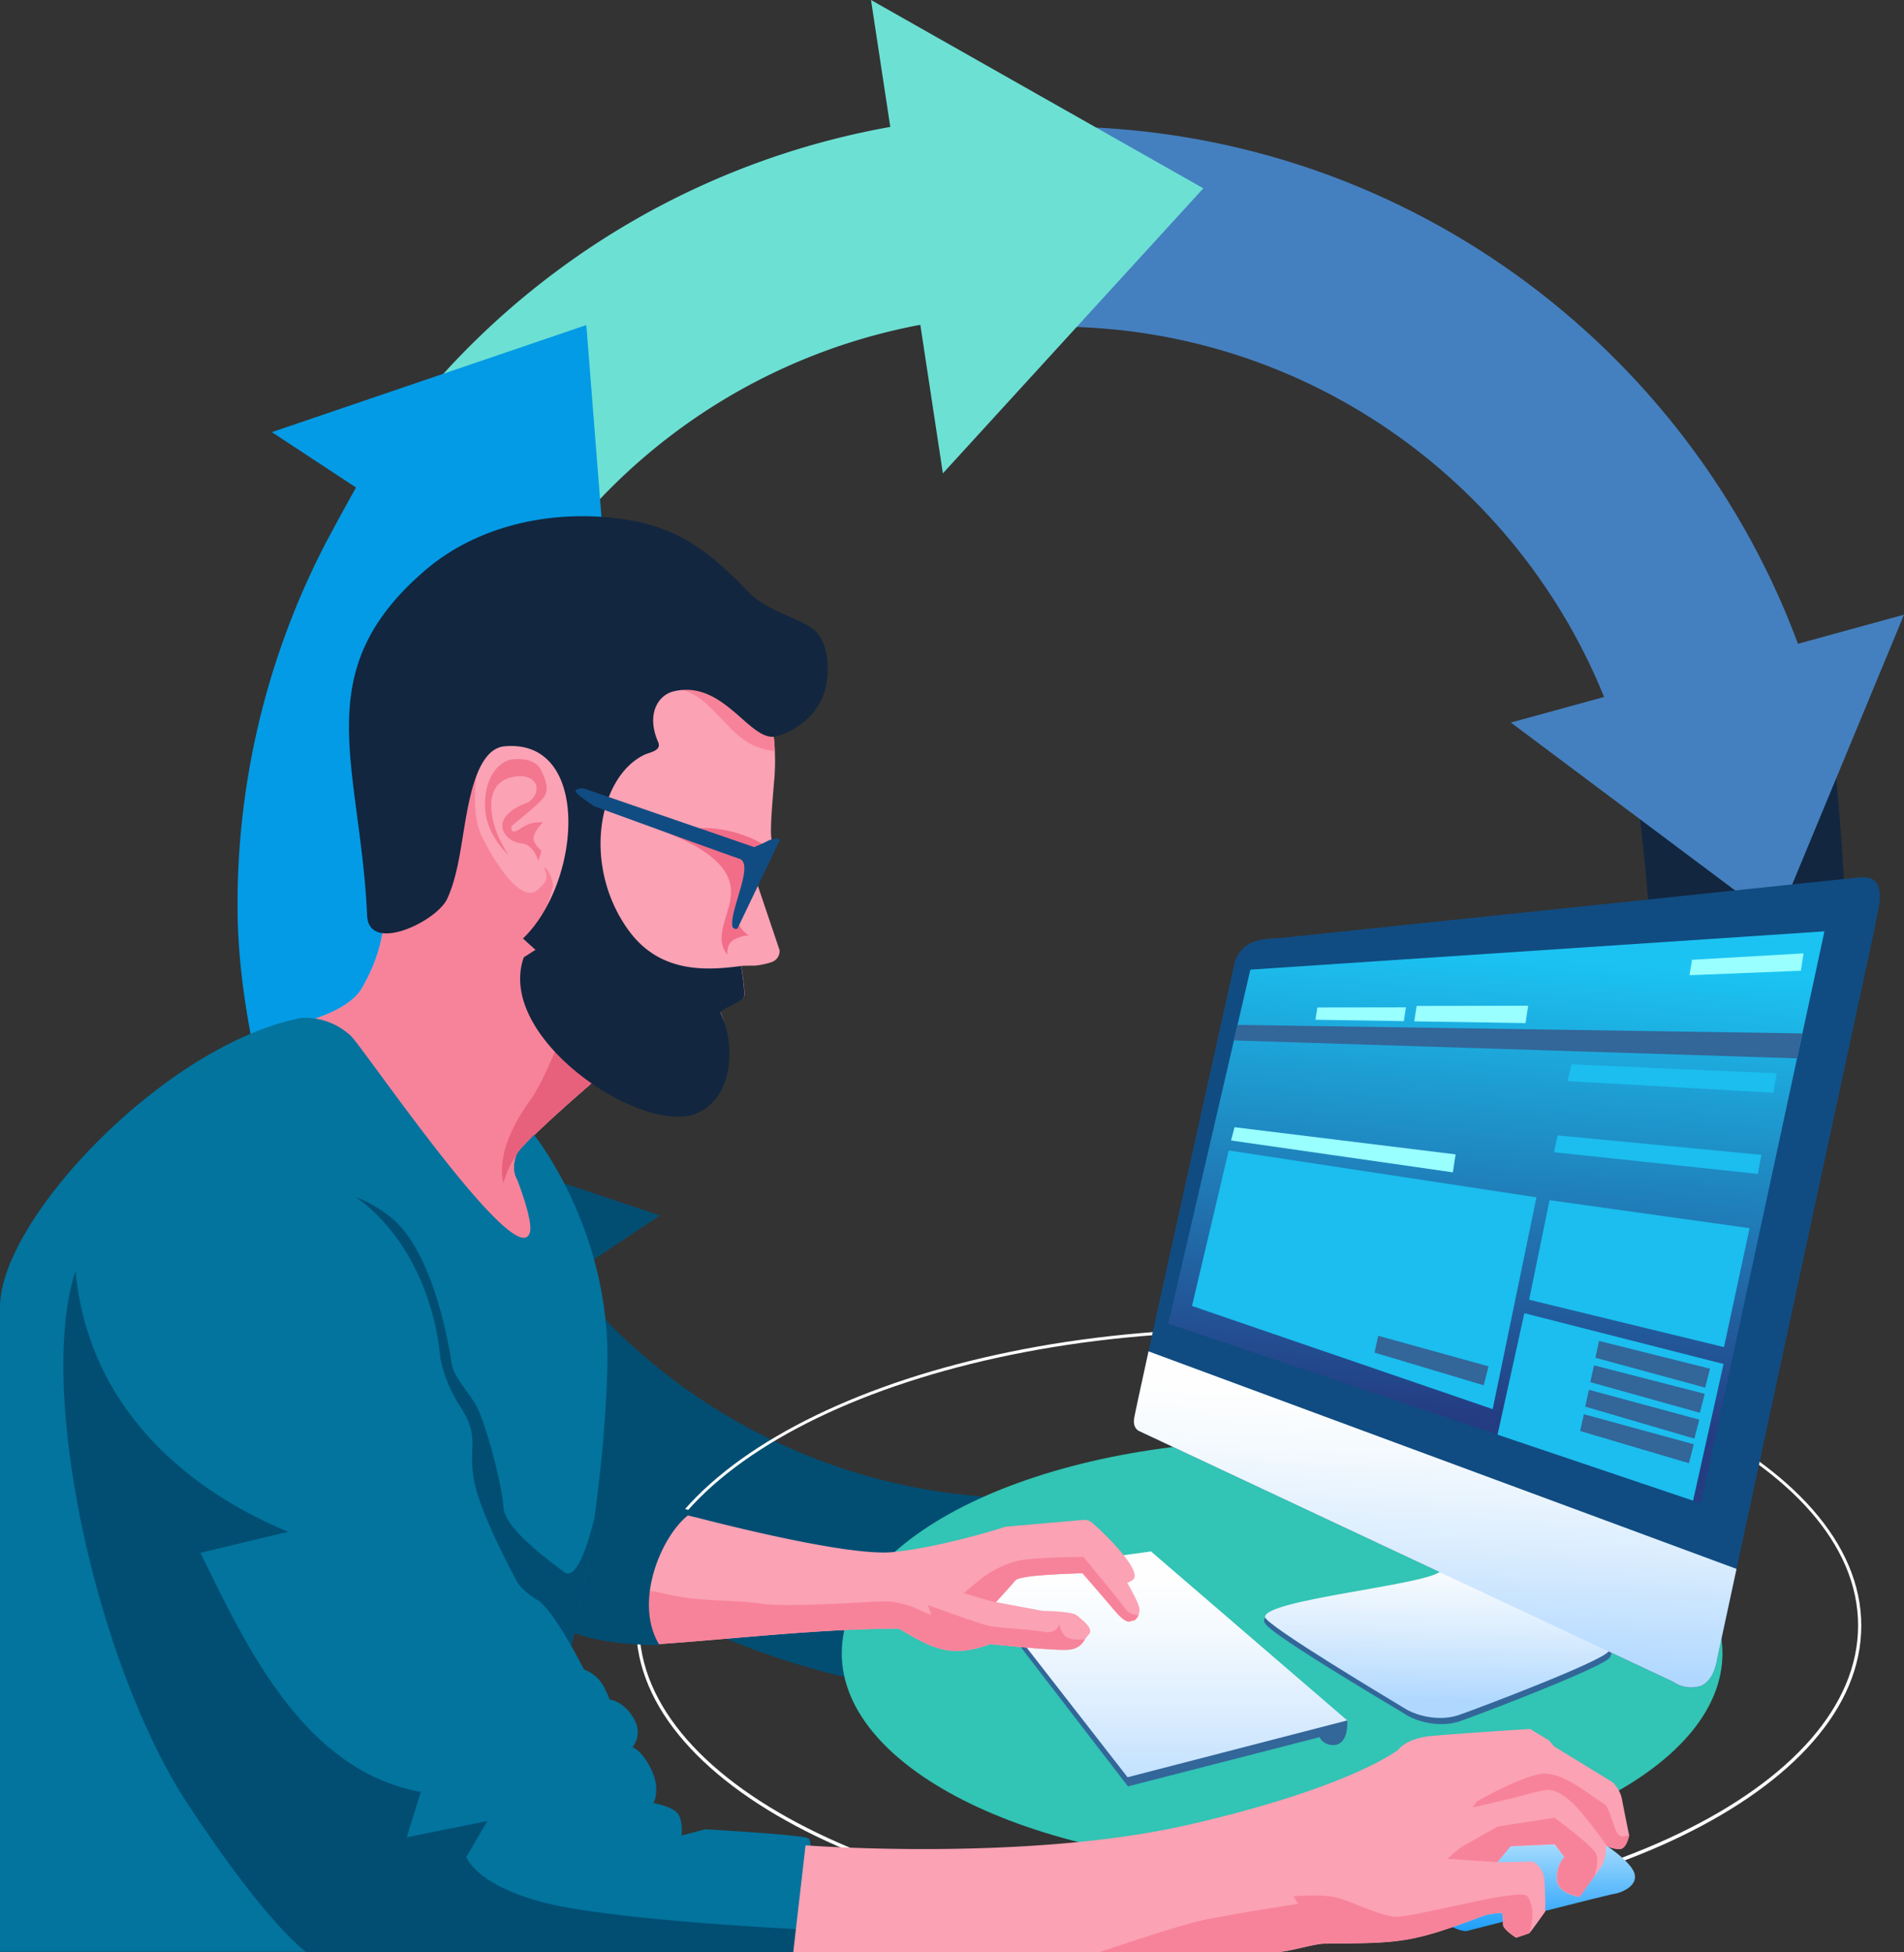 <svg xmlns="http://www.w3.org/2000/svg" xmlns:xlink="http://www.w3.org/1999/xlink" width="520.657" height="533.647" viewBox="0 0 520.657 533.647">
  <rect x="0" y="0" width="520.657" height="533.647" fill="#333333" stroke="none"/>
  <defs>
    <clipPath id="clip-path">
      <path id="Trazado_160415" data-name="Trazado 160415" d="M340.09,486.4l-49.23,6.728,42.822,55,60.075-15.537Z" transform="translate(-290.86 -486.4)" fill="none"/>
    </clipPath>
    <linearGradient id="linear-gradient" x1="0.5" y1="1.193" x2="0.5" y2="0.125" gradientUnits="objectBoundingBox">
      <stop offset="0" stop-color="#b0d8ff"/>
      <stop offset="0.05" stop-color="#b6dbff"/>
      <stop offset="0.47" stop-color="#ddeefe"/>
      <stop offset="0.8" stop-color="#f5fafe"/>
      <stop offset="1" stop-color="#fefefe"/>
    </linearGradient>
    <clipPath id="clip-path-2">
      <path id="Trazado_160424" data-name="Trazado 160424" d="M475.064,572.635s8.006,4.911,9.293,8.544-3.743,5.55-5.477,5.769-39.089,9.822-40.266,10.142-6.81-1.4-8.316-5.824,2.127-22.694,8.745-24.83,35.994,6.2,35.994,6.2" transform="translate(-429.96 -566.086)" fill="none"/>
    </clipPath>
    <linearGradient id="linear-gradient-2" x1="0.5" y1="0.99" x2="0.5" y2="0.159" gradientUnits="objectBoundingBox">
      <stop offset="0" stop-color="#1e9ef9"/>
      <stop offset="1" stop-color="#bae5ff"/>
    </linearGradient>
    <clipPath id="clip-path-3">
      <path id="Trazado_160431" data-name="Trazado 160431" d="M426.655,492.542c-5.276,3.7-47.469,7.568-47.715,12.251-.11,2.136,35.026,23.068,38.34,25.094s9.5,3.524,14.734,1.707,38.87-14.551,40.85-17.344-2.081-9.329-2.081-9.329l-29.257-12.78Z" transform="translate(-378.94 -492.14)" fill="none"/>
    </clipPath>
    <linearGradient id="linear-gradient-3" x1="0.487" y1="0.857" x2="0.524" y2="-0.156" xlink:href="#linear-gradient"/>
    <clipPath id="clip-path-4">
      <path id="Trazado_160432" data-name="Trazado 160432" d="M504.459,485.954l-5.3,24.592s-.694,6.134-4.7,7.467a8.817,8.817,0,0,1-7.476-1.278L341.094,448.271s-1.707-.648-1.388-3.314c.073-.63,1.625-7.823,3.962-18.467Z" transform="translate(-339.666 -426.49)" fill="none"/>
    </clipPath>
    <linearGradient id="linear-gradient-4" x1="0.468" y1="0.924" x2="0.528" y2="0.137" xlink:href="#linear-gradient"/>
    <clipPath id="clip-path-5">
      <path id="Trazado_160433" data-name="Trazado 160433" d="M529.4,300.72,495.654,457.074,349.98,407.953l22.429-96.763Z" transform="translate(-349.98 -300.72)" fill="none"/>
    </clipPath>
    <linearGradient id="linear-gradient-5" x1="0.467" y1="0.85" x2="0.542" y2="0.046" gradientUnits="objectBoundingBox">
      <stop offset="0" stop-color="#243c82"/>
      <stop offset="1" stop-color="#1bc3f2"/>
    </linearGradient>
  </defs>
  <g id="img11" transform="translate(0 -21.84)">
    <g id="Grupo_87825" data-name="Grupo 87825" transform="translate(64.958 21.84)">
      <path id="Trazado_160396" data-name="Trazado 160396" d="M532.483,305.987C523.7,417.356,430.243,505.236,316.72,505.236V450.547c89.2,0,161.749-72.563,161.749-161.749,0,0-2.437-28.226-4.135-36.724l53.859-10.124h0C530.137,251.608,533.259,296.165,532.483,305.987Z" transform="translate(-92.558 -41.021)" fill="#12263f"/>
      <g id="Grupo_87821" data-name="Grupo 87821" transform="translate(223.687 34.588)">
        <path id="Trazado_160397" data-name="Trazado 160397" d="M452.59,235.385,560.1,205.9l-34.789,83.91Z" transform="translate(-328.085 -72.468)" fill="#4480bf"/>
        <path id="Trazado_160398" data-name="Trazado 160398" d="M468.1,220.575c-22.721-61.883-82.239-106.156-151.9-106.156V59.73c93.577,0,173.443,59.692,203.613,143Z" transform="translate(-316.2 -59.73)" fill="#4480bf"/>
      </g>
      <g id="Grupo_87822" data-name="Grupo 87822" transform="translate(53.453)">
        <path id="Trazado_160399" data-name="Trazado 160399" d="M280.574,151.228l71.221-77.912L260.92,21.84Z" transform="translate(-141.148 -21.84)" fill="#6de0d4"/>
        <path id="Trazado_160400" data-name="Trazado 160400" d="M170.871,166.2A161.859,161.859,0,0,1,292.7,110.859V56.17a216.491,216.491,0,0,0-162.986,74.017Z" transform="translate(-129.715 -24.832)" fill="#6de0d4"/>
      </g>
      <g id="Grupo_87823" data-name="Grupo 87823" transform="translate(0 88.848)">
        <path id="Trazado_160401" data-name="Trazado 160401" d="M95.661,381.371l49.523-23.2c-10.087-21.525-19.334-52.535-19.334-76.507A159.979,159.979,0,0,1,143.193,208.7c2-3.944,9.238-17.07,11.219-20.357l-46.784-28.3c-2.876,4.756-10.79,19.17-13.218,23.953a214.22,214.22,0,0,0-23.25,97.676C71.16,313.72,82.151,352.543,95.661,381.371Z" transform="translate(-71.159 -122.732)" fill="#039be5"/>
        <path id="Trazado_160402" data-name="Trazado 160402" d="M174.57,209.716,81.44,148.445l85.991-29.275Z" transform="translate(-72.055 -119.17)" fill="#039be5"/>
      </g>
      <g id="Grupo_87824" data-name="Grupo 87824" transform="translate(22.704 303.425)">
        <path id="Trazado_160403" data-name="Trazado 160403" d="M291.837,519.077h174.52V464.388H291.837A160.709,160.709,0,0,1,163.252,400.78L119.8,434A215,215,0,0,0,291.837,519.077Z" transform="translate(-98.101 -358.286)" fill="#024e73"/>
        <path id="Trazado_160404" data-name="Trazado 160404" d="M188.822,383.049,96.03,444.822l6.655-90.592Z" transform="translate(-96.03 -354.23)" fill="#024e73"/>
      </g>
    </g>
    <path id="Trazado_160405" data-name="Trazado 160405" d="M476.009,444.105C445.83,429.5,404.13,420.5,358.058,420.5s-87.78,9.019-117.959,23.606-48.692,34.6-48.692,56.716S210.011,543,240.1,557.546s71.888,23.606,117.959,23.606,87.771-9.028,117.95-23.606,48.7-34.6,48.7-56.725-18.613-42.174-48.7-56.716M358.058,419.65c46.2,0,88.045,9.056,118.334,23.734s49.185,35.008,49.185,57.51-18.8,42.795-49.185,57.51-72.116,23.734-118.334,23.734-88.045-9.056-118.343-23.734S190.54,523.4,190.54,500.894s18.8-42.795,49.176-57.51S311.85,419.65,358.058,419.65Z" transform="translate(-16.604 -34.666)" fill="#fff"/>
    <path id="Trazado_160406" data-name="Trazado 160406" d="M372.575,453.15c66.511,0,120.415,26.053,120.415,58.195s-53.9,58.195-120.415,58.195S252.16,543.486,252.16,511.345s53.913-58.195,120.415-58.195" transform="translate(-21.974 -37.585)" fill="#32c4b4" fill-rule="evenodd"/>
    <path id="Trazado_160407" data-name="Trazado 160407" d="M219.085,238.114a60.085,60.085,0,0,1,.21,13.885c-.639,7.686-1.068,13.246-.639,15.382s-2.83,6.463-3.651,8.006a6.317,6.317,0,0,0-.429,3.651l6.253,18.531a3.173,3.173,0,0,1-2.081,3.259,21.151,21.151,0,0,1-4.811,1.013c-.475-.055-3.578.046-3.578.046s1.232,7.7.749,8.5-2.739,1.168-4.427,2.027a3.752,3.752,0,0,0-2.036,2.136c4.026,7.778-.173,19.563-11.018,23.935-2.656,1.077-19.444-3.825-24.118-4.564,0,0-19.435,16.66-20.6,19.754a8.426,8.426,0,0,0-.329,5.477s6.2,13.456,5.769,16.87-7.3,4.92-7.3,4.92l-33.429-31.4L87.88,317.9s14.734-2.675,18.905-10.151,6.938-14.953,6.509-32.251,2.355-46.355,22.648-58.742c26.473-16.185,77.465-18.531,83.143,21.361" transform="translate(-7.658 -16.029)" fill="#fba2b4" fill-rule="evenodd"/>
    <path id="Trazado_160408" data-name="Trazado 160408" d="M228.163,239.447a33.291,33.291,0,0,1,.447,5.048c-9.466-.913-12.506-7.54-19.334-13.437-9.494-8.216-17.226.7-17.226.7l.119-3.049s12.652-7.5,14.058-7.622c1-.082,11.283,2.939,17.618,4.966a39.043,39.043,0,0,1,4.318,13.392" transform="translate(-16.736 -17.363)" fill="#f7839a" fill-rule="evenodd"/>
    <path id="Trazado_160409" data-name="Trazado 160409" d="M170.685,338.579l-1.214-.694s-19.407,16.66-20.6,19.754a8.426,8.426,0,0,0-.329,5.477s6.2,13.456,5.769,16.87-7.3,4.92-7.3,4.92l-33.429-31.4-25.7-31.64s14.734-2.675,18.905-10.151,6.938-14.953,6.509-32.251c-.064-2.656-.055-5.587.082-8.69l24.93-19.462s-2.163,11.128.721,18.257c1.15,2.839,10.544,20.786,15.92,15.272,2.081-2.136,2.556-2.611,1.762-5.176s2.739,2.456,2.027,4.856-2.264,8.1-2.793,8.636,15.017,41.562,15.017,41.562Z" transform="translate(-7.658 -19.997)" fill="#f7839a" fill-rule="evenodd"/>
    <path id="Trazado_160410" data-name="Trazado 160410" d="M176.13,345.9l-1.214-.694s-19.407,16.66-20.6,19.754a22.018,22.018,0,0,0-3.542,7.7c-1.826-7.759,2.83-16.632,7.367-22.821,2.885-3.953,6.682-13.2,6.682-13.2l7.2-1.324,2.465,1.7,1.917,5.085Z" transform="translate(-13.103 -27.317)" fill="#e8617c" fill-rule="evenodd"/>
    <path id="Trazado_160411" data-name="Trazado 160411" d="M227.615,275.533c-.584,1.114-1.762,3.2-2.337,4.108a5.02,5.02,0,0,0-1.415.21c-1.287.283-1.771,6.846-1.771,6.846l-1.333-2.666c-.5,6.3-4.674,11.283,1.214,15.172,0,0-1.168-.292-3.788.913s-2.127,4.281-2.127,4.281c-4.108-5.039,1.059-11.164.986-17.344-.091-8.462-11.146-13.693-20.284-17.025.557-.228,7.148.529,7.75.374,6.983-1.826,17.344.676,23.1,5.066" transform="translate(-17.146 -21.608)" fill="#f26d88" fill-rule="evenodd"/>
    <path id="Trazado_160412" data-name="Trazado 160412" d="M211.764,299.363c-9.01,1.187-21.963,2.218-30.645-9.585-12.835-17.463-8.636-41.864,4.117-48.117,1.57-.767,4.9-1.1,3.843-3.524-3.3-7.558-.055-12.78,4.172-13.83,14.031-3.432,21.041,14.451,28.4,12.214,3.816-1.159,9.941-4.363,12.552-11.064,2.154-5.477,1.7-14.378-2.419-17.91-3.7-3.186-12.953-5.231-17.709-10.124-9.868-10.142-18.257-17.682-33.776-20.083-19.572-3.049-40.248,1.388-54.726,13.693-32.762,27.915-17.965,52.946-16.066,94.609.484,10.425,19.06,1.561,21.909-4.692,2.638-5.751,3.551-12.835,4.729-19.909,1.5-8.973,3.843-21.1,10.954-21.735,23.734-2.118,21.041,37.135,5.021,52.544l3.423,3.095-3.2,2.036c-7.823,22.128,32.343,48.664,47.03,42.74,10.845-4.373,10.708-19.909,6.682-27.687a11.293,11.293,0,0,1,2.565-1.671c1.707-.849,3.423-1.7,3.9-2.492s-.749-8.5-.749-8.5" transform="translate(-9.11 -13.47)" fill="#12263f" fill-rule="evenodd"/>
    <path id="Trazado_160413" data-name="Trazado 160413" d="M161.118,266.419s-2.666,2.739-2.556,4.436,2.027,3.095,2.127,3.414a12.44,12.44,0,0,1-.849,2.62s-1.278-4.436-4.491-4.7c-3.651-.3-6.8-3.861-4.564-7.1,1.981-2.83,6.308-4.108,6.308-4.108a6.162,6.162,0,0,0,1.972-2.246c1.278-3.277-1.47-5.24-5.048-4.884-8.407.84-7.914,9.065-5.477,15.519a30.965,30.965,0,0,0,3.2,5.979s-6.682-5.66-6.463-14.149,4.747-11.429,6.883-11.867,6.837-.475,8.49,2.885,2.036,5.66.593,7.531-8.654,7.641-8.654,7.641-.429,1.433.484,1.543c1.6.192,3.2-2.93,8.006-2.456" transform="translate(-12.66 -19.806)" fill="#f2778f" fill-rule="evenodd"/>
    <path id="Trazado_160414" data-name="Trazado 160414" d="M290.835,493.77l-.265,1.388,43.2,56.1L386.2,537.8c.657,2.4,7.924,4.856,7.531-4.564Z" transform="translate(-25.321 -41.125)" fill="#369" fill-rule="evenodd"/>
    <g id="Grupo_87826" data-name="Grupo 87826" transform="translate(265.514 445.917)" clip-path="url(#clip-path)">
      <rect id="Rectángulo_37419" data-name="Rectángulo 37419" width="102.906" height="61.727" fill="url(#linear-gradient)"/>
    </g>
    <path id="Trazado_160416" data-name="Trazado 160416" d="M202.109,474.87s44.493,12.1,58.377,10.708,30.864-6.938,30.864-6.938l19.553-1.716c1.424-.119,2.821-.456,4.035.566,4.391,3.706,14.049,13.565,11.228,15.674a4.647,4.647,0,0,1-1.543.8s2.985,5.066,3.314,6.883-1.022,3.578-1.771,3.478-1.232,1.7-5.231-3.049-8.544-9.932-8.544-9.932c-2.383.146-17.143.4-18.367,1.981-.749.958-5.285,5.924-5.285,5.924l12.78,2.4s7.951.055,9.348,1.232,4.8,3.651,3.25,5.231-1.762,3.843-5.66,4.163-21.251-1.543-21.251-1.543c-10.753,3.907-15.519,1.378-24.994-4.217-21.324,0-44.337,2.739-65.726,4.227,0,0-4.208-.6-6.125-2.465s-4.007-13.09-.055-21.845a22.712,22.712,0,0,1,11.867-11.566" transform="translate(-16.388 -39.478)" fill="#fba2b4" fill-rule="evenodd"/>
    <path id="Trazado_160417" data-name="Trazado 160417" d="M312.9,511.69a5.158,5.158,0,0,1-4.464,2.574c-3.9.32-21.251-1.543-21.251-1.543-10.753,3.907-15.519,1.378-24.994-4.217-21.324,0-44.337,2.739-65.726,4.227,0,0-4.208-.6-6.125-2.465-1.251-1.214-2.556-6.39-2.255-12.2a28.183,28.183,0,0,1,9.786.858c10.47,2.456,18.047,1.5,26.473,2.739s32.032-.8,35.182-.584a26.353,26.353,0,0,1,6.682,1.6l4.856,2.136-.913-2.739s13.775,5.021,16.6,5.66,11.529.958,15.062,1.652,4.272-2.081,4.272-2.081a6.39,6.39,0,0,0,1.333,2.994c1.168,1.5,4.692,1.223,5.285,1.123Z" transform="translate(-16.386 -41.49)" fill="#f7839a" fill-rule="evenodd"/>
    <path id="Trazado_160418" data-name="Trazado 160418" d="M336.442,504.016c-.383.913-1.05,1.525-1.506,1.461-.739-.11-1.223,1.707-5.231-3.049s-8.544-9.932-8.544-9.932c-2.383.146-17.143.4-18.367,1.981-.749.958-5.285,5.924-5.285,5.924s-.475-.119-1.826-.411-6.992-2.063-6.992-2.063l4.911-4.053s5.715-4.564,12.5-5.185,15.327-.639,15.327-.639,10.79,13,11.557,14.314c.648,1.086,2.538,1.515,3.423,1.652" transform="translate(-25.157 -40.627)" fill="#f7839a" fill-rule="evenodd"/>
    <path id="Trazado_160419" data-name="Trazado 160419" d="M176.287,455.552s13.465,11.429,18.476,13.885a48.575,48.575,0,0,0,7.558,2.958c1.707.5,1.625,1.89,1.588,1.88a13.491,13.491,0,0,0-1.908-.447c-7.3,5.769-14.971,23.734-7.768,35.446,0,0-11.484.11-19.973-2.246s-9.028-4.053-9.028-4.053-11.055-29.056-2.739-39.947,13.775-7.476,13.775-7.476" transform="translate(-13.89 -37.751)" fill="#024e73" fill-rule="evenodd"/>
    <path id="Trazado_160420" data-name="Trazado 160420" d="M82.458,326.628a18.385,18.385,0,0,1,13.456,4.9c3.3,2.967,45.971,65.963,49.02,53.612.812-3.3-3.5-14.277-3.5-14.277a7.056,7.056,0,0,1-.858-3.734c.246-1.762.365-3.076,1.826-4.683s3.651-3.843,3.651-3.843,20.886,25.916,20.037,62.868-8.973,73.029-8.973,73.029l-20.932,87.424H0V405.663c0-24.017,45.278-71.869,82.458-79.035" transform="translate(0 -26.558)" fill="#02749e" fill-rule="evenodd"/>
    <path id="Trazado_160421" data-name="Trazado 160421" d="M170.637,467.212c-2.538,18.613-5.477,31.822-5.477,31.822l-4.309,17.992-18.038-3.341L91.41,378.373s10.954-2.456,23.177,7.047,16.431,36.952,16.87,40.166,3.651,6.618,6.39,10.89,7.476,22.538,7.8,28.408,12.3,14.451,16.587,17.728,8.325-14.989,8.417-15.4" transform="translate(-7.966 -31.044)" fill="#024e73" fill-rule="evenodd"/>
    <path id="Trazado_160422" data-name="Trazado 160422" d="M77.12,371.919c-20.722-1.068-51.476.219-57.035,37.382s10.68,102.34,32.9,136.116,32.47,40.531,32.47,40.531H223.479s1.068-30.17-.749-31.138-28.189-2.456-28.189-2.456l-6.518,1.707s.539-4.482-1.278-6.3-6.39-2.565-6.39-2.565,2.027-3.651-.539-9.074-5.231-6.2-5.231-6.2,3.122-3.414.237-8.115-6.536-4.911-6.536-4.911.42.429-1.388-3.314a10.169,10.169,0,0,0-5.559-4.911s-8.152-16.2-12.661-18.942-5.559-4.911-5.559-4.911-9.822-17.91-11.748-27.349,1.716-11.958-3.651-20.293-5.769-14.734-5.769-14.734c-2.556-24.282-18.4-49.157-44.858-50.527" transform="translate(-1.655 -30.487)" fill="#02749e" fill-rule="evenodd"/>
    <path id="Trazado_160423" data-name="Trazado 160423" d="M22.331,402.31a58.925,58.925,0,0,0-2.246,9.658c-5.55,37.172,10.68,102.34,32.9,136.116s32.47,40.531,32.47,40.531H223.479s.091-2.51.173-6.107c-11.046-.52-43.981-2.3-65.233-5.815-25.843-4.272-29.257-14.095-29.257-14.095l5.76-9.831-22.046,4.446,3.843-12.4C84.98,539,69.252,505.636,56.472,479.456L80.4,473.7c-30.252-12.652-54.872-36-58.085-71.385" transform="translate(-1.655 -33.155)" fill="#024e73" fill-rule="evenodd"/>
    <g id="Grupo_87827" data-name="Grupo 87827" transform="translate(392.492 518.659)" clip-path="url(#clip-path-2)">
      <rect id="Rectángulo_37420" data-name="Rectángulo 37420" width="56.816" height="33.109" transform="translate(-1.141 -1.786)" fill="url(#linear-gradient-2)"/>
    </g>
    <path id="Trazado_160425" data-name="Trazado 160425" d="M240.988,571.372s60.449,4.564,104.878-5.66,57.245-20.5,57.245-20.5,2.036-3.095,9.083-3.743,26.911-1.917,26.911-1.917l5.13,3.095,1.488,1.707,15.893,9.722a8.955,8.955,0,0,1,2.739,5.285c.694,3.651,1.826,9.129,1.826,9.129s-.639,3.651-2.4,3.9a7.568,7.568,0,0,1-3.953-.968,9.341,9.341,0,0,1-1.543,6.253c-2.027,2.6-5.66,7.8-5.66,7.8s-5.669-.749-6.2-4.437a8.562,8.562,0,0,1,2.027-6.463l-2.666-3.469-12.068.539-3.651,4.373,9.831-.21a6.335,6.335,0,0,1,3.149,5.285c.265,3.9.21,8.389.21,8.389s-4.007,5.66-4.327,5.87-3.651,1.278-3.651,1.278-3.651-2.291-3.578-3.651a19.166,19.166,0,0,0-.21-3.095,16.523,16.523,0,0,0-6.563,1.278c-18.558,7.02-21.836,6.929-41.763,7.084-3.4,0-9.987,2.364-14.095,2.364H237.62Z" transform="translate(-20.707 -45.115)" fill="#fba2b4" fill-rule="evenodd"/>
    <path id="Trazado_160426" data-name="Trazado 160426" d="M446.993,599.62c-.319.219-3.651,1.278-3.651,1.278s-3.651-2.291-3.578-3.651a19.166,19.166,0,0,0-.21-3.095,16.522,16.522,0,0,0-6.563,1.278c-18.558,7.02-21.836,6.929-41.763,7.084-3.4,0-9.987,2.364-14.095,2.364H329.39s20.083-6.792,26.811-8.4,27.44-4.8,27.44-4.8l-1.168-2.036s7.9-.849,12.5.539,11.739,5.021,15.692,5.021,21.909-4.564,28.947-5.559,6.837-.639,7.8,2.246-.411,7.759-.411,7.759" transform="translate(-28.704 -49.436)" fill="#f7839a" fill-rule="evenodd"/>
    <path id="Trazado_160427" data-name="Trazado 160427" d="M484.02,569.61s-.639,3.651-2.4,3.9a7.22,7.22,0,0,1-3.816-.913c-.374-.511-.584-.758-.584-.758a94.024,94.024,0,0,0-7.586-9.667c-3.469-3.651-5.824-4.482-6.992-4.7s-2.355,0-7.431,1.342-14.04,3.359-14.04,3.359l1.068-1.6s11.21-6.39,17.089-7.476c6.061-1.159,13.2,5.322,18.257,8.435,2.611,4.729,2.273,10.37,6.39,8.061" transform="translate(-38.445 -46.283)" fill="#f7839a" fill-rule="evenodd"/>
    <path id="Trazado_160428" data-name="Trazado 160428" d="M473.652,582.335c-1.826,2.529-3.852,5.4-3.852,5.4s-5.669-.749-6.2-4.436a8.563,8.563,0,0,1,2.027-6.463l-2.666-3.469-12.068.539-3.651,4.373-13.693-.913,3.651-3.1,10.151-5.714,15.519-2.4s10.79,7.851,11.484,10.1-.657,6.125-.657,6.125" transform="translate(-37.781 -47.433)" fill="#f7839a" fill-rule="evenodd"/>
    <path id="Trazado_160429" data-name="Trazado 160429" d="M538.134,284.566c8.5-.785,4.82,9.01,4.172,13.565L499.155,498.174s-.694,6.134-4.7,7.467a8.817,8.817,0,0,1-7.476-1.278L341.094,435.9s-1.707-.648-1.388-3.314,27.55-124.9,27.55-124.9c2.127-5.879,6.636-6.271,12.2-6.536Z" transform="translate(-29.599 -22.891)" fill="#104c82" fill-rule="evenodd"/>
    <path id="Trazado_160430" data-name="Trazado 160430" d="M426.943,494.393c-5.139,3.6-45.789,6.481-48.108,11a1.242,1.242,0,0,0-.046,1.1,6.664,6.664,0,0,0,1.141,1.287c5.413,4.856,34.643,22.118,37.637,23.953,3.3,2.027,9.5,3.524,14.734,1.707s38.869-14.606,40.85-17.344-2.081-9.32-2.081-9.32L441.813,494Z" transform="translate(-32.999 -41.145)" fill="#369" fill-rule="evenodd"/>
    <g id="Grupo_87828" data-name="Grupo 87828" transform="translate(345.918 451.157)" clip-path="url(#clip-path-3)">
      <rect id="Rectángulo_37421" data-name="Rectángulo 37421" width="96.014" height="41.334" transform="translate(-0.109 -0.064)" fill="url(#linear-gradient-3)"/>
    </g>
    <g id="Grupo_87829" data-name="Grupo 87829" transform="translate(310.067 391.228)" clip-path="url(#clip-path-4)">
      <rect id="Rectángulo_37422" data-name="Rectángulo 37422" width="165.072" height="92.856" transform="translate(-0.28 0.009)" fill="url(#linear-gradient-4)"/>
    </g>
    <g id="Grupo_87830" data-name="Grupo 87830" transform="translate(319.482 276.418)" clip-path="url(#clip-path-5)">
      <rect id="Rectángulo_37423" data-name="Rectángulo 37423" width="179.422" height="156.354" fill="url(#linear-gradient-5)"/>
    </g>
    <path id="Trazado_160434" data-name="Trazado 160434" d="M367.111,366.33,357.07,408.842l82.23,28.2,11.968-57.893Z" transform="translate(-31.116 -30.02)" fill="#1bbeee" fill-rule="evenodd"/>
    <path id="Trazado_160435" data-name="Trazado 160435" d="M369.64,332.975l17.2.548,136.783,4.354,1.47-6.81L370.617,328.73Z" transform="translate(-32.211 -26.743)" fill="#369" fill-rule="evenodd"/>
    <path id="Trazado_160436" data-name="Trazado 160436" d="M455.93,415.06l-7.33,33.21,53.475,18.038,8.325-37.363Z" transform="translate(-39.092 -34.266)" fill="#1bbeee" fill-rule="evenodd"/>
    <path id="Trazado_160437" data-name="Trazado 160437" d="M369.729,359.37,368.77,363l60.659,8.709.749-4.911Z" transform="translate(-32.136 -29.413)" fill="#9ff" fill-rule="evenodd"/>
    <path id="Trazado_160438" data-name="Trazado 160438" d="M424.306,323.045l-.666,4.217,30.444.475.712-4.747Z" transform="translate(-36.917 -26.243)" fill="#9ff" fill-rule="evenodd"/>
    <path id="Trazado_160439" data-name="Trazado 160439" d="M478.923,423.37l-1.013,4.592,30.015,8.17,1.333-5.176Z" transform="translate(-41.646 -34.99)" fill="#369" fill-rule="evenodd"/>
    <path id="Trazado_160440" data-name="Trazado 160440" d="M477.4,430.68l-1.013,4.592,29.96,8.371,1.333-5.176Z" transform="translate(-41.514 -35.627)" fill="#369" fill-rule="evenodd"/>
    <path id="Trazado_160441" data-name="Trazado 160441" d="M475.883,438l-1.013,4.592,29.85,8.754,1.333-5.185Z" transform="translate(-41.381 -36.265)" fill="#369" fill-rule="evenodd"/>
    <path id="Trazado_160442" data-name="Trazado 160442" d="M474.363,445.31,473.35,449.9l29.741,8.809,1.333-5.176Z" transform="translate(-41.249 -36.902)" fill="#369" fill-rule="evenodd"/>
    <path id="Trazado_160443" data-name="Trazado 160443" d="M506.786,309.072l-.666,4.217,30.444-1.223.721-4.756Z" transform="translate(-44.105 -24.877)" fill="#9ff" fill-rule="evenodd"/>
    <path id="Trazado_160444" data-name="Trazado 160444" d="M466.523,361.83l-1.013,4.592,55.748,5.924.958-5.212Z" transform="translate(-40.566 -29.628)" fill="#1bbeee" fill-rule="evenodd"/>
    <path id="Trazado_160445" data-name="Trazado 160445" d="M470.613,340.54l-1.013,4.592,56.232,3.177.958-5.313Z" transform="translate(-40.922 -27.772)" fill="#1bbeee" fill-rule="evenodd"/>
    <path id="Trazado_160446" data-name="Trazado 160446" d="M412.773,421.83l-1.013,4.592,29.841,8.937,1.333-5.176Z" transform="translate(-35.882 -34.856)" fill="#369" fill-rule="evenodd"/>
    <path id="Trazado_160447" data-name="Trazado 160447" d="M394.579,323.517l-.529,3.35,24.172.383.566-3.77Z" transform="translate(-34.339 -26.286)" fill="#9ff" fill-rule="evenodd"/>
    <path id="Trazado_160448" data-name="Trazado 160448" d="M463.647,381.22l-5.587,27.212,53.293,12.953,6.992-32.516Z" transform="translate(-39.917 -31.317)" fill="#1bbeee" fill-rule="evenodd"/>
    <path id="Trazado_160449" data-name="Trazado 160449" d="M228.3,271.985,216.7,296.212a.977.977,0,0,1-1.442-.913c-.447-4.7,6.162-17.034,1.826-18.2-1.305-.356-39.472-14.268-39.472-14.268s-5.194-3.3-5.194-4.163,2.163-.767,2.163-.767l46.693,16.066s1.771-.739,3.314-1.5a6.691,6.691,0,0,1,3.067-.849,2.255,2.255,0,0,1,.639.338" transform="translate(-15.025 -20.571)" fill="#104c82" fill-rule="evenodd"/>
  </g>
</svg>
